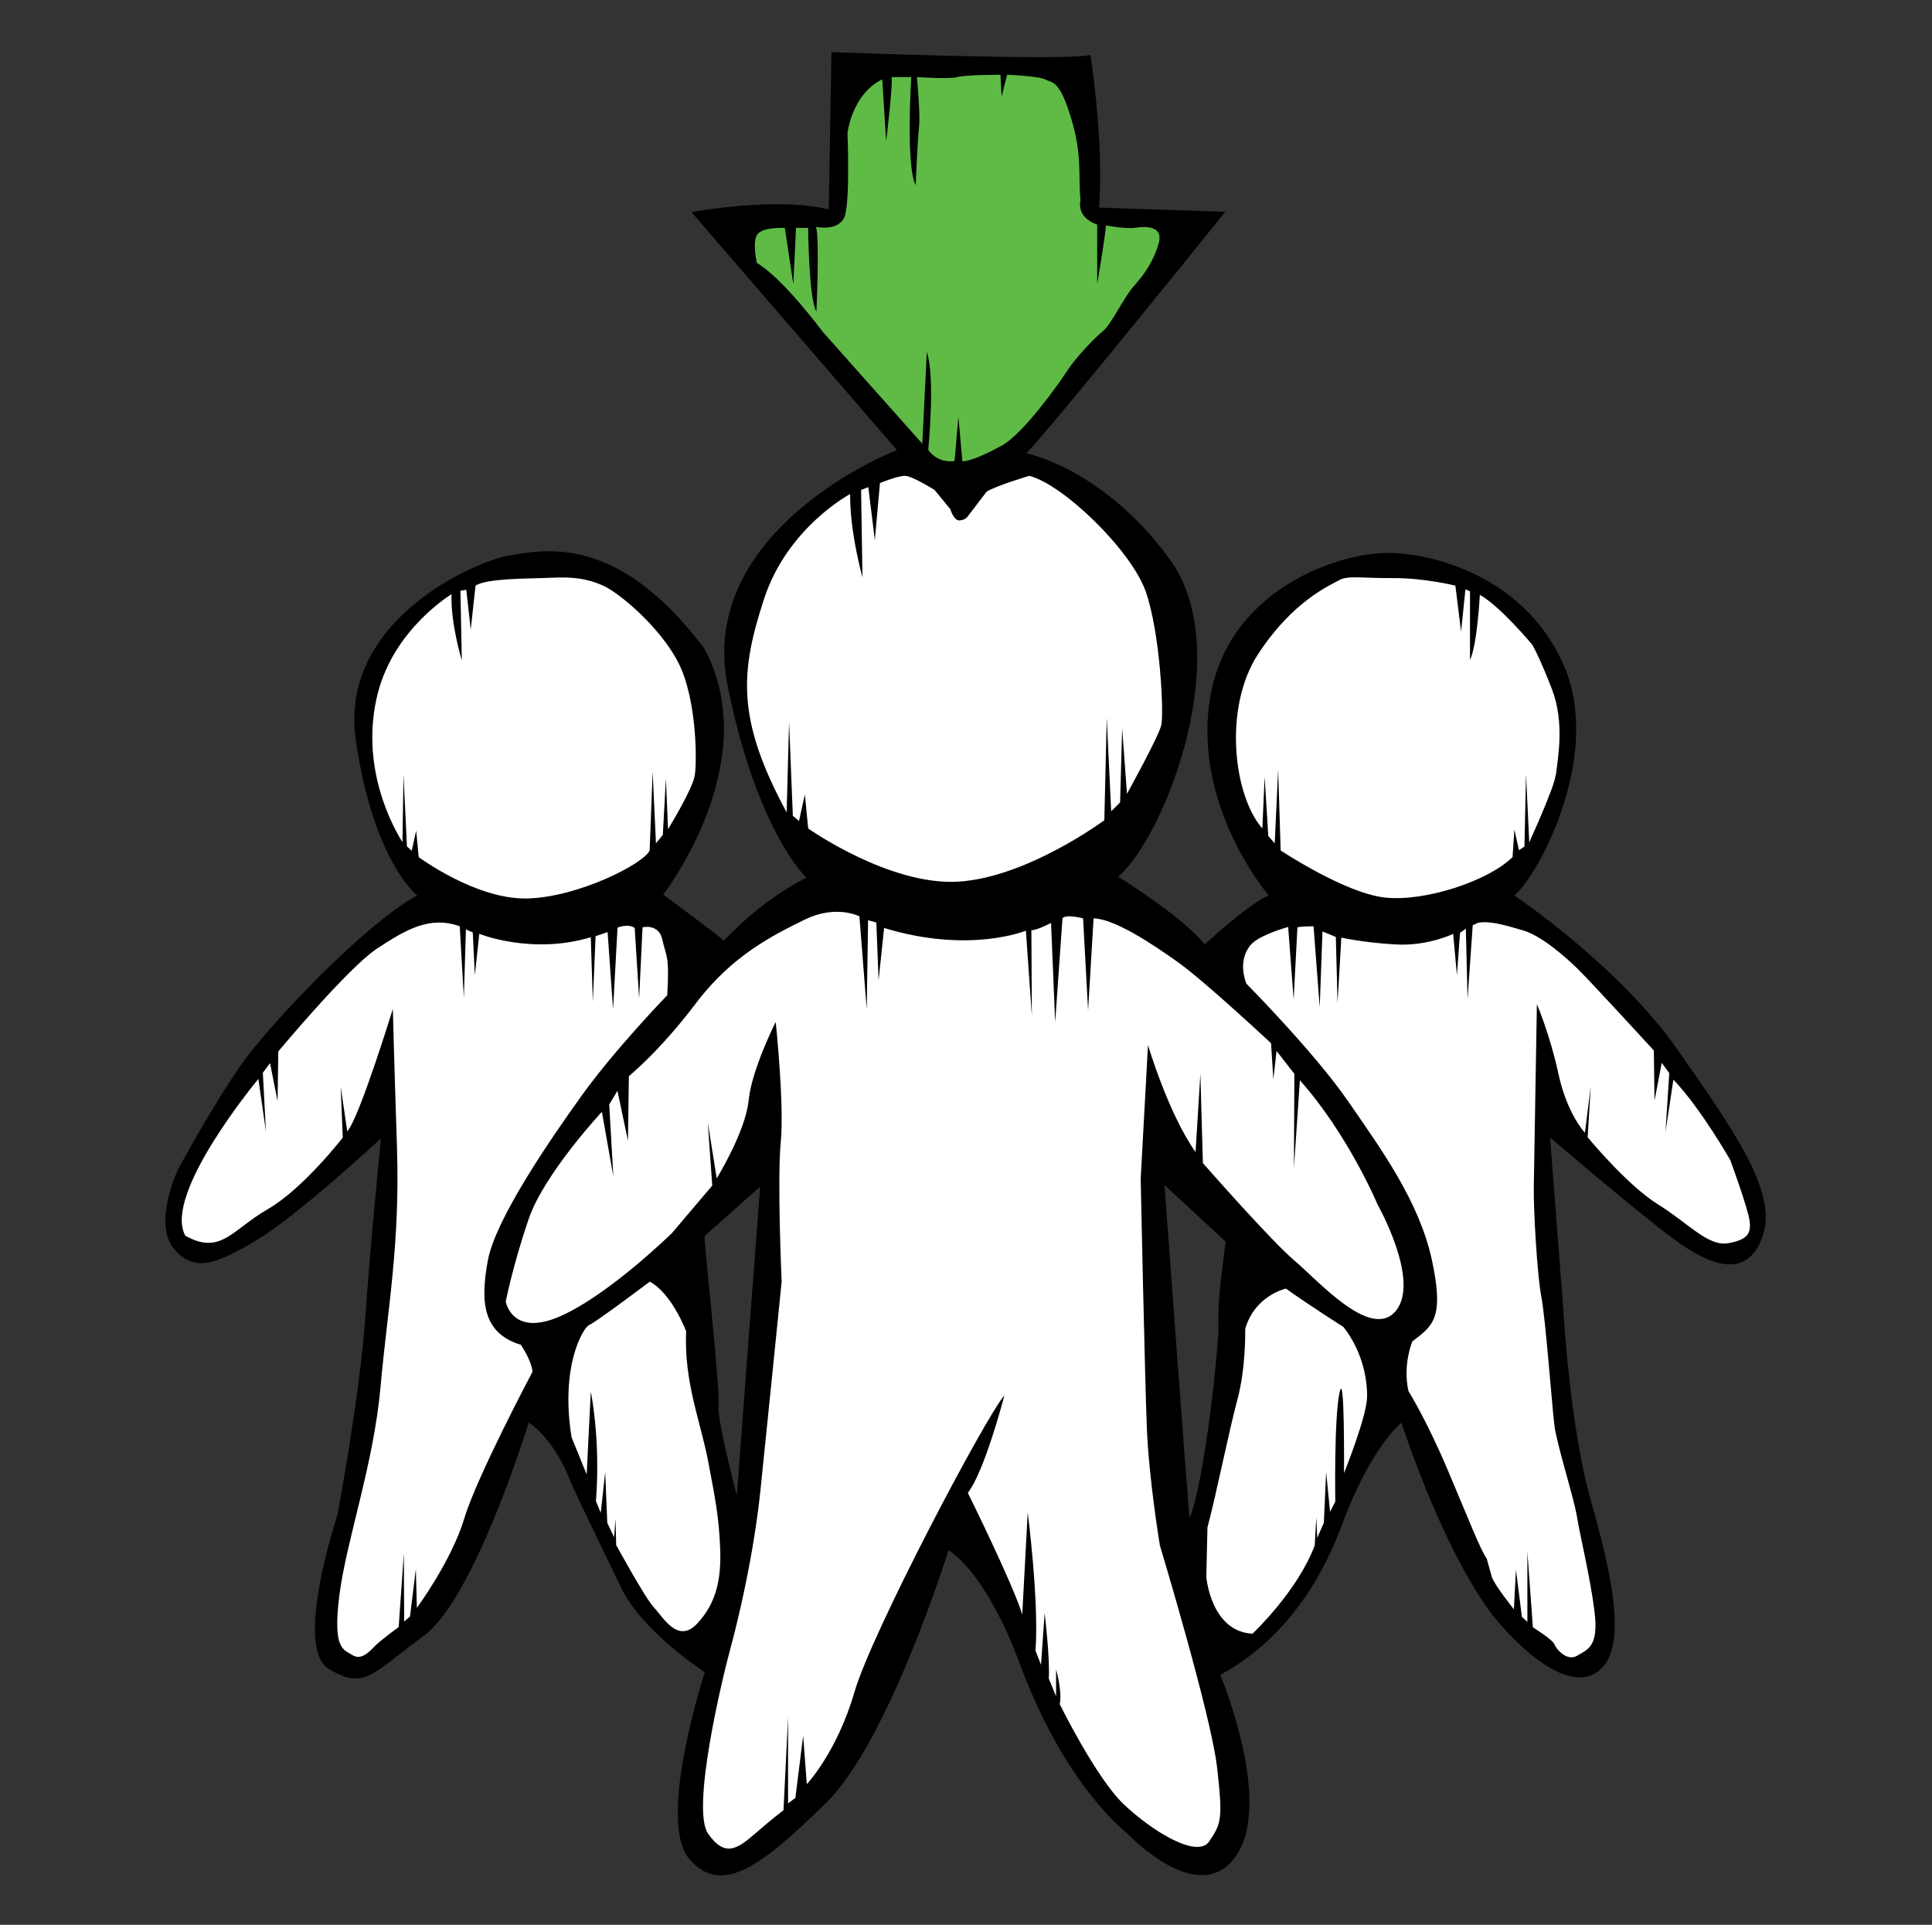 <?xml version="1.0" encoding="UTF-8"?>
<svg id="Layer_9" data-name="Layer 9" xmlns="http://www.w3.org/2000/svg" viewBox="0 0 2007.46 2000">
  <rect x="0" y="0" width="2007.46" height="2000" fill="#333333" stroke="none"/>
  <defs>
    <style>
      .cls-1 {
        fill: #fff;
      }

      .cls-2 {
        fill: #5fbb46;
      }
    </style>
  </defs>
  <g id="Group">
    <path class="cls-1" d="m1799.73,1185.95c-18.53-29.23-129.74-157.54-129.74-157.54,0,0-57.03-67.72-109.78-84.12l17.82-41.35s39.21-51.33,49.19-107.64c9.98-56.32-14.26-124.75-53.47-160.4-39.21-35.64-94.81-43.49-146.14-45.62-51.33-2.14-142.57,62.02-151.84,119.76-9.27,57.74-5.7,112.63,24.24,160.4,29.94,47.76,37.78,67.01,37.78,67.01,0,0-76.28,47.98-82.69,63.55-6.42,15.57-101.23-69.97-101.23-69.97l-19.25-22.81s69.15-65.58,81.27-146.85c12.12-81.27,14.97-122.61-25.66-180.36-40.63-57.74-130.46-101.94-130.46-101.94,0,0-114.77-14.97-168.24,19.96-53.47,34.93-126.89,74.14-126.18,176.79.71,102.65,38.5,156.12,56.32,194.61s37.78,39.21,37.78,39.21l-79.13,64.16-55.6,27.2-64.16-67.83,54.18-67.72s39.92-106.93,8.55-173.94c-31.37-67.01-120.48-101.94-120.48-101.94,0,0-115.49-20.67-161.11,44.2,0,0-56.32,27.8-61.31,119.76s43.49,149.7,43.49,149.7l31.37,39.21s-94.81,33.5-165.39,130.46c-70.57,96.95-117.62,166.81-106.22,206.73,11.41,39.92,67.72,12.12,67.72,12.12l147.56-131.88,4.99,17.11-11.54,216.71s-25.52,169.66-48.34,244.51,14.26,94.1,14.26,94.1c0,0,37.07,9.27,76.99-44.91,39.92-54.18,96.24-187.49,96.24-187.49l29.23-46.34,57.03,125.47s47.05,127.6,109.78,131.88l14.97,16.4s-32.79,132.59-22.81,163.96c9.98,31.37,24.95,63.45,81.27,17.11,56.32-46.34,104.08-142.57,104.08-142.57l81.27-178.22,57.03,81.27s64.87,171.8,95.52,197.47c30.65,25.66,92.67,65.31,92.67,65.31,0,0,48.48,9.54,51.33-31.09,2.85-40.63-27.8-168.95-27.8-168.95l22.81-20.67s29.23,9.98,63.45-42.06c34.22-52.04,74.14-151.13,74.14-151.13,0,0,30.65-66.3,43.49-54.89,12.83,11.41,73.43,156.12,73.43,156.12,0,0,47.05,99.09,89.11,107.64,42.06,8.55,44.2-10.69,45.62-42.77,1.43-32.08-39.92-206.73-39.92-206.73,0,0-17.11-220.28-23.52-297.27-6.42-76.99,24.95-2.14,24.95-2.14,0,0,97.66,99.09,129.74,114.06,32.08,14.97,59.17,9.98,64.87-8.55,5.7-18.53-4.99-67.01-23.52-96.24Zm-1004.44,140.44l-26.38,260.91-18.89-60.59-31.01-240.95,62.02-74.14h17.11l-2.85,114.77Zm464.08,178.93l-19.96,100.51-17.82-18.53c.71-2.85-22.1-240.95-22.1-240.95v-146.14l86.26,81.27,9.27,39.21-35.64,184.63Z"/>
    <polygon class="cls-2" points="1000 503.73 902.47 420.56 752.29 247.1 784.29 227.14 863.97 227.14 876.14 133.99 899.14 75.06 983.73 69.36 1102.54 74.58 1129.63 135.42 1129.63 211.93 1144.84 227.14 1218.03 231.42 1204.85 278.5 1095.89 415.34 1000 503.73"/>
    <path d="m1742.7,1090.19c-61.31-87.45-169.19-159.68-169.19-159.68,26.14-22.34,90.3-144,52.75-235.72-37.54-91.72-131.64-119.76-183.45-120.24-51.8-.48-166.34,37.54-185.35,150.18-19.01,112.63,60.83,205.78,60.83,205.78-20.44,8.08-66.53,50.85-66.53,50.85-22.81-28.99-89.82-70.34-89.82-70.34,49.43-43.25,122.61-233.82,54.18-328.87-68.44-95.05-149.7-111.21-149.7-111.21,27.56-28.04,206.73-250.93,206.73-250.93l-131.17-4.28c5.23-70.34-9.03-158.73-9.03-158.73-21.86,6.65-268.99-2.85-268.99-2.85l-2.85,163.49c-56.08-13.78-142.57,2.85-142.57,2.85l213.39,247.13c-31.37,12.36-206.26,94.1-175.84,245.23s81.74,199.13,81.74,199.13c-50.38,25.66-85.67,65.58-85.67,65.58-9.16-8.55-63.08-48-63.08-48,0,0,106.46-136.87,42.77-255.68-91.25-121.66-168.71-101.7-201.5-96.95-32.79,4.75-179.17,66.06-160.63,192.48,18.53,126.42,63.8,160.99,63.8,160.99-54.53,29.58-153.39,133.9-183.09,176.2-29.7,42.3-65.35,108.36-65.35,108.36,0,0-26.14,54.89-4.99,81.74,21.15,26.85,46.1,16.4,88.4-9.27,42.3-25.66,127.37-104.55,127.37-104.55,0,0-10.46,102.89-16.16,184.87-5.7,81.98-28.99,206.26-28.99,206.26,0,0-46.1,137.82-9.03,160.16,37.07,22.34,44.67,5.23,98.38-34.22,53.7-39.45,109.31-221.94,109.31-221.94,30.42,21.39,44.67,64.63,44.67,64.63,0,0,29.47,62.26,51.8,107.88,22.34,45.62,86.5,86.97,86.5,86.97,0,0-50.38,154.46-16.16,194.12,34.22,39.67,76.51,5.96,142.1-58.2,65.58-64.16,127.37-262.81,127.37-262.81,43.72,30.42,73.66,117.39,73.66,117.39,47.52,128.79,112.16,177.27,112.16,177.27,0,0,74.61,79.37,113.11,22.81,38.49-56.55-16.63-187.72-16.63-187.72,47.52-25.66,96-73.66,126.42-155.88,30.42-82.22,61.78-105.98,61.78-105.98,52.75,155.41,99.33,205.31,99.33,205.31,0,0,60.36,75.09,99.8,56.08,39.45-19.01,19.49-104.08-2.38-181.07-21.86-76.99-28.51-198.18-28.51-198.18l-13.78-178.69s86.97,74.61,127.84,105.03c40.87,30.42,77.94,41.82,93.15-2.85,15.21-44.67-27.56-106.46-88.87-193.9Zm-424.87-221.47l-3.8-61.54-2.38,53.7c-30.18-34.46-40.63-125.7-4.51-181.07,36.12-55.37,74.38-71.29,83.88-76.75,9.51-5.47,23.52-2.14,56.08-2.38s65.11,7.84,65.11,7.84l5.94,47.76,4.51-43.96,4.75,2.14v71.29c7.6-15.92,10.22-67.72,10.22-67.72,21.39,12.12,54.42,51.8,54.42,51.8,0,0,6.89,11.17,20.44,46.1,13.54,34.93,5.94,72.71,4.75,84.83-1.19,12.12-8.79,28.51-11.64,36.12-2.85,7.6-16.63,38.5-16.63,38.5l-3.33-70.81-1.66,75.09-5.7,3.8-4.75-21.39-1.9,28.51c-25.19,24.95-91.01,46.57-132.59,42.06-41.58-4.51-108.36-48.95-108.36-48.95l-2.61-84.12-3.56,76.75-6.65-7.6Zm-463.37-524.44s-40.4-54.65-67.96-71.05c0,0-4.99-20.2,0-28.99,4.99-8.79,28.99-7.37,28.99-7.37l8.79,58.46,2.85-58.54h12.59s.48,72.56,8.55,87.06c0,0,3.56-76.28-.48-88.16,0,0,25.43,5.7,30.42-12.59,4.99-18.3,2.38-84.83,2.38-84.83,0,0,4.28-40.16,36.12-55.84l4.04,64.4s7.13-58.46,5.7-66.77h20.44s-5.94,91.25,4.51,112.4c0,0,2.14-49.9,3.56-60.83,1.43-10.93-2.14-51.56-2.14-51.56,0,0,33.5,2.38,42.06,0s44.67-2.38,44.67-2.38l1.19,22.81,5.7-22.81s32.79,1.19,39.92,4.99c7.13,3.8,14.26-.24,26.38,39.45,12.12,39.68,7.37,59.17,9.98,86.02,0,0-5.23,17.35,17.35,25.19v61.78s8.32-48.71,9.03-60.83c0,0,21.15,3.8,30.42,2.38,9.27-1.43,29.7-2.85,24.48,15.92-5.23,18.77-15.21,32.79-25.66,44.44-10.46,11.64-23.76,40.16-32.08,46.81-8.32,6.65-28.28,27.33-37.31,41.35-9.03,14.02-46.09,65.93-68.2,77.94-22.11,12.01-34.48,16.08-40.76,16.24l-4.15-46.18-4,45.86s-16.68,3.33-27.37-11.64c0,0,7.6-74.38-1.43-101.7l-4.75,95.29-103.84-116.67Zm-18.18,481.31l-6.06,27.45-6.42-5.35-3.92-97.31-2.5,93.74c-53.11-98.02-47.76-147.21-23.52-221.7s89.47-109.07,89.47-109.07c-.36,39.92,12.83,86.54,12.83,86.54l-1.43-90.82,7.49-2.85,6.77,54.89,5.35-59.17s18.89-7.84,26.38-7.49,30.3,14.61,30.3,14.61l16.4,19.96s3.56,12.12,9.62,11.76c6.06-.36,8.55-4.28,8.55-4.28l19.6-25.66c9.62-6.06,44.2-16.4,44.2-16.4,34.93,8.55,106.22,77.35,121.19,120.48,14.97,43.13,18.89,126.53,16.04,138.65-2.85,12.12-35.64,71.29-35.64,71.29l-4.99-68.08-2.14,76.99-9.27,9.27-4.63-96.95-2.49,106.22s-80.2,59.52-151.84,63.8c-71.64,4.28-155.88-55.25-155.88-55.25l-3.45-35.29Zm-403.84,37.43l-4.63,21.03-4.99-4.63-3.56-74.5-1.07,70.22c-17.47-28.16-42.77-87.33-25.66-154.69,17.11-67.37,76.63-103.01,76.63-103.01-1.07,30.3,10.69,68.79,10.69,68.79l-1.43-72.36,6.06-1.07,4.63,41.35,4.99-45.62c12.12-7.84,54.53-7.13,78.06-8.2,23.52-1.07,37.07.71,53.82,7.84,16.75,7.13,60.24,43.49,79.13,80.91,18.89,37.43,19.25,102.3,16.75,116.91-2.5,14.61-27.73,55.6-27.73,55.6l-2.21-52.75-3.21,58.82-7.13,8.55-3.45-74.5-3.09,81.98c-5.94,13.78-74.85,48.95-127.84,49.9s-112.16-43.01-112.16-43.01l-2.61-27.56Zm49.9,715.01c-13.19,43.84-49.19,92.67-49.19,92.67l-1.07-40.28-6.06,49.19-6.06,5.35-.36-70.93-5.35,76.63s-19.25,13.9-25.66,20.67c-6.42,6.77-14.26,13.9-22.81,8.2-8.55-5.7-20.32-4.99-13.19-61.66,7.13-56.67,35.64-136.16,42.77-216.48s20.44-147.33,17.11-249.5c-3.33-102.18-4.28-143.52-4.28-143.52,0,0-34.93,113.7-47.41,127.25l-6.77-46.69,2.14,53.11s-40.99,53.11-78.06,74.49c-37.07,21.39-48.83,48.12-85.54,27.45-23.88-43.13,75.92-162.89,75.92-162.89l7.84,54.53-3.21-60.95,7.49-9.98,7.84,39.56.71-51.68s72.36-86.97,102.65-106.93c30.3-19.96,54.89-34.22,85.9-23.17l4.28,74.14,2.14-70.93,7.13,3.21,2.14,44.55,4.63-43.13s54.53,22.1,115.84,3.56l2.14,67.01,2.85-68.08,12.48-4.28,5.7,80.2,4.63-84.83s11.05-4.63,17.82.36l4.63,73.07,3.56-73.78s17.11-4.28,20.67,13.19c3.56,17.47,7.49,13.54,4.99,57.39,0,0-54.18,55.96-88.75,104.08-34.57,48.12-89.82,129.03-97.66,171.45-7.84,42.42-5.7,75.56,34.22,87.68,0,0,11.41,16.4,12.12,28.16,0,0-57.74,108.71-70.93,152.55Zm242.02,109.07c-20.32,21.74-36-7.84-44.55-16.4-8.55-8.55-39.56-65.23-39.56-65.23l-.71-27.45-1.43,19.25-7.13-14.97-2.14-52.75-4.63,42.42-4.99-12.12c4.99-64.87-5.35-113.7-5.35-113.7l-4.28,85.9-15.68-38.5c-12.05-74.17,12.12-114.42,18.53-116.91s62.73-44.91,62.73-44.91c23.17,12.48,37.78,51.68,37.78,51.68-2.5,52.4,15.33,95.17,22.81,134.73,7.49,39.56,11.05,57.03,12.48,89.47,1.43,32.44-3.56,57.74-23.88,79.49Zm7.72-402.77l57.74-51.33-24.24,321.03s-20.91-79.37-19.01-94.1c1.9-14.73-14.35-161.58-14.5-175.6Zm688.4,167.05c-.24,20.67-24,79.37-24,79.37,0,0,.95-111.45-4.75-83.17-5.7,28.28-4.28,112.63-4.28,112.63l-5.47,10.69-4.04-41.35-2.38,52.75-6.89,15.68-.95-21.39-1.66,29.23c-17.82,47.76-64.63,91.72-64.63,91.72-43.25-2.14-48-58.93-48-58.93l1.19-51.56c9.27-34.46,22.1-99.33,31.13-132.83,9.03-33.51,8.08-73.19,8.08-73.19,9.98-35.17,42.3-42.06,42.3-42.06,27.56,19.49,59.88,39.92,59.88,39.92,18.77,24.24,24.71,51.8,24.48,72.48Zm-154.46-77.94c1.43,20.91-14.73,168.24-29.94,203.88-.59,1.38-26.14-345.98-26.14-345.98l63.68,58.93s-9.03,62.26-7.6,83.17Zm184.4-11.41c-25.66,31.37-80.79-31.37-105.51-52.28-24.71-20.91-95.05-101.23-95.05-101.23l-2.61-92.67-4.99,81.27c-28.51-40.4-49.43-111.21-49.43-111.21l-7.6,139.25s4.28,205.31,6.42,258.77c2.14,53.47,13.54,121.9,13.54,121.9,0,0,53.23,176.32,59.41,230.49s4.28,58.46-8.08,76.99c-12.36,18.53-59.88-10.93-88.87-38.5-28.99-27.56-66.53-104.08-66.53-104.08,2.85-12.83-3.8-36.12-3.8-36.12v28.04l-7.6-18.53c1.43-20.44-4.28-67.96-4.28-67.96l-3.8,53.7-5.7-14.73c3.8-51.33-8.08-143.52-8.08-143.52l-5.7,105.98c-9.5-31.37-56.55-126.42-56.55-126.42,17.58-22.34,38.02-101.23,38.02-101.23-19.01,21.39-137.82,246.18-155.88,308.44-18.06,62.26-49.43,95.52-49.43,95.52l-3.8-50.38-8.08,64.63-7.6,5.7v-89.35l-4.75,96.48s-11.41,8.55-29.47,24.24c-18.06,15.68-31.37,25.36-48.95,0-17.58-25.36,14.26-159.21,22.93-191.05,8.67-31.84,24.59-98.38,31.72-167.29,7.13-68.91,21.85-215.17,21.85-215.17,0,0-4.74-106.1-.93-145.07,3.8-38.97-5.23-124.75-5.23-124.75,0,0-24.95,49.19-28.16,81.62-3.21,32.44-33.15,80.91-33.15,80.91l-9.27-58.1,4.63,65.58-41.7,49.19s-64.51,63.45-115.49,86.26c-50.97,22.81-57.39-14.97-57.39-14.97,0,0,7.72-38.85,23.88-85.9,16.16-47.05,76.04-111.21,76.04-111.21l11.88,67.01-4.28-74.61,8.55-14.26,10.93,51.8.95-67.01s31.84-25.66,69.53-75.56c37.69-49.9,80.17-70.81,112.97-86.97,32.79-16.16,57.03-3.54,57.03-3.54l7.6,96.69,1.43-92.67,8.55,2.44,2.38,59.81,5.7-54.18c88.4,27.09,147.33,2.85,147.33,2.85l6.18,87.92-.48-88.4c6.18,0,20.44-7.6,20.44-7.6l4.28,103.13,7.6-107.88c3.33-4.75,21.39,0,21.39,0l5.23,95.52,5.7-95.52c21.39.48,59.88,25.66,87.92,45.73,28.04,20.07,96.48,84.01,96.48,84.01l2.38,37.54,3.33-29.47,18.53,23.76-.48,97.9,6.18-91.25c50.38,56.55,80.79,129.27,80.79,129.27,0,0,44.67,78.89,19.01,110.26Zm345.03-70.22c-20.67,3.56-40.99-20.67-73.07-40.63-32.08-19.96-72.71-69.5-72.71-69.5l3.21-52.75-6.06,48.12s-18.53-19.6-27.45-60.95c-8.91-41.35-22.46-72.71-22.46-72.71,0,0-2.85,166.1-3.21,189.98-.36,23.88,3.56,92.32,7.84,114.06,4.28,21.74,11.05,112.99,13.54,133.31,2.49,20.32,20.32,75.56,23.52,95.52,3.21,19.96,14.02,63.56,18.3,99.21,4.28,35.64-7.37,38.49-18.06,44.91-10.69,6.42-21.86-6.89-23.76-11.88-1.9-4.99-22.34-17.58-22.34-17.58l-5.7-78.65v72.95l-5.7-5.23-6.18-48.95-2.14,41.11s-20.67-25.66-23.05-33.98c-2.38-8.32-5.11-18.42-5.11-18.42-7.49-11.41-17.47-37.78-40.28-91.6-22.81-53.82-41.11-82.69-41.11-82.69-6.18-27.45,4.04-51.68,4.04-51.68,21.03-16.04,33.5-23.52,20.32-84.48-13.19-60.95-52.4-114.77-87.33-165.39-34.93-50.61-105.51-121.9-105.51-121.9-10.34-28.16,6.42-42.06,6.42-42.06,10.69-9.62,37.07-16.75,37.07-16.75l5.7,75.21,3.92-74.85c3.92-1.07,16.75-1.07,16.75-1.07l6.42,84.12,2.85-78.77,13.9,5.7,1.78,68.79,3.92-68.08s23.88,5.35,57.03,7.13c33.15,1.78,59.17-11.05,59.17-11.05l3.92,42.77,3.21-43.84,6.06-4.28,1.78,73.07,5.35-76.63,5.35-2.49c11.41-2.5,27.8,2.14,47.05,7.84,19.25,5.7,43.84,27.45,56.67,39.92,12.83,12.48,79.13,84.83,79.13,84.83l.71,52.04,7.49-39.21,7.84,10.69-3.92,60.95,8.2-54.18c28.87,30.3,59.17,83.76,59.17,83.76,0,0,18.18,49.54,19.96,62.73s-1.78,19.96-22.46,23.52Z"/>
  </g>
</svg>